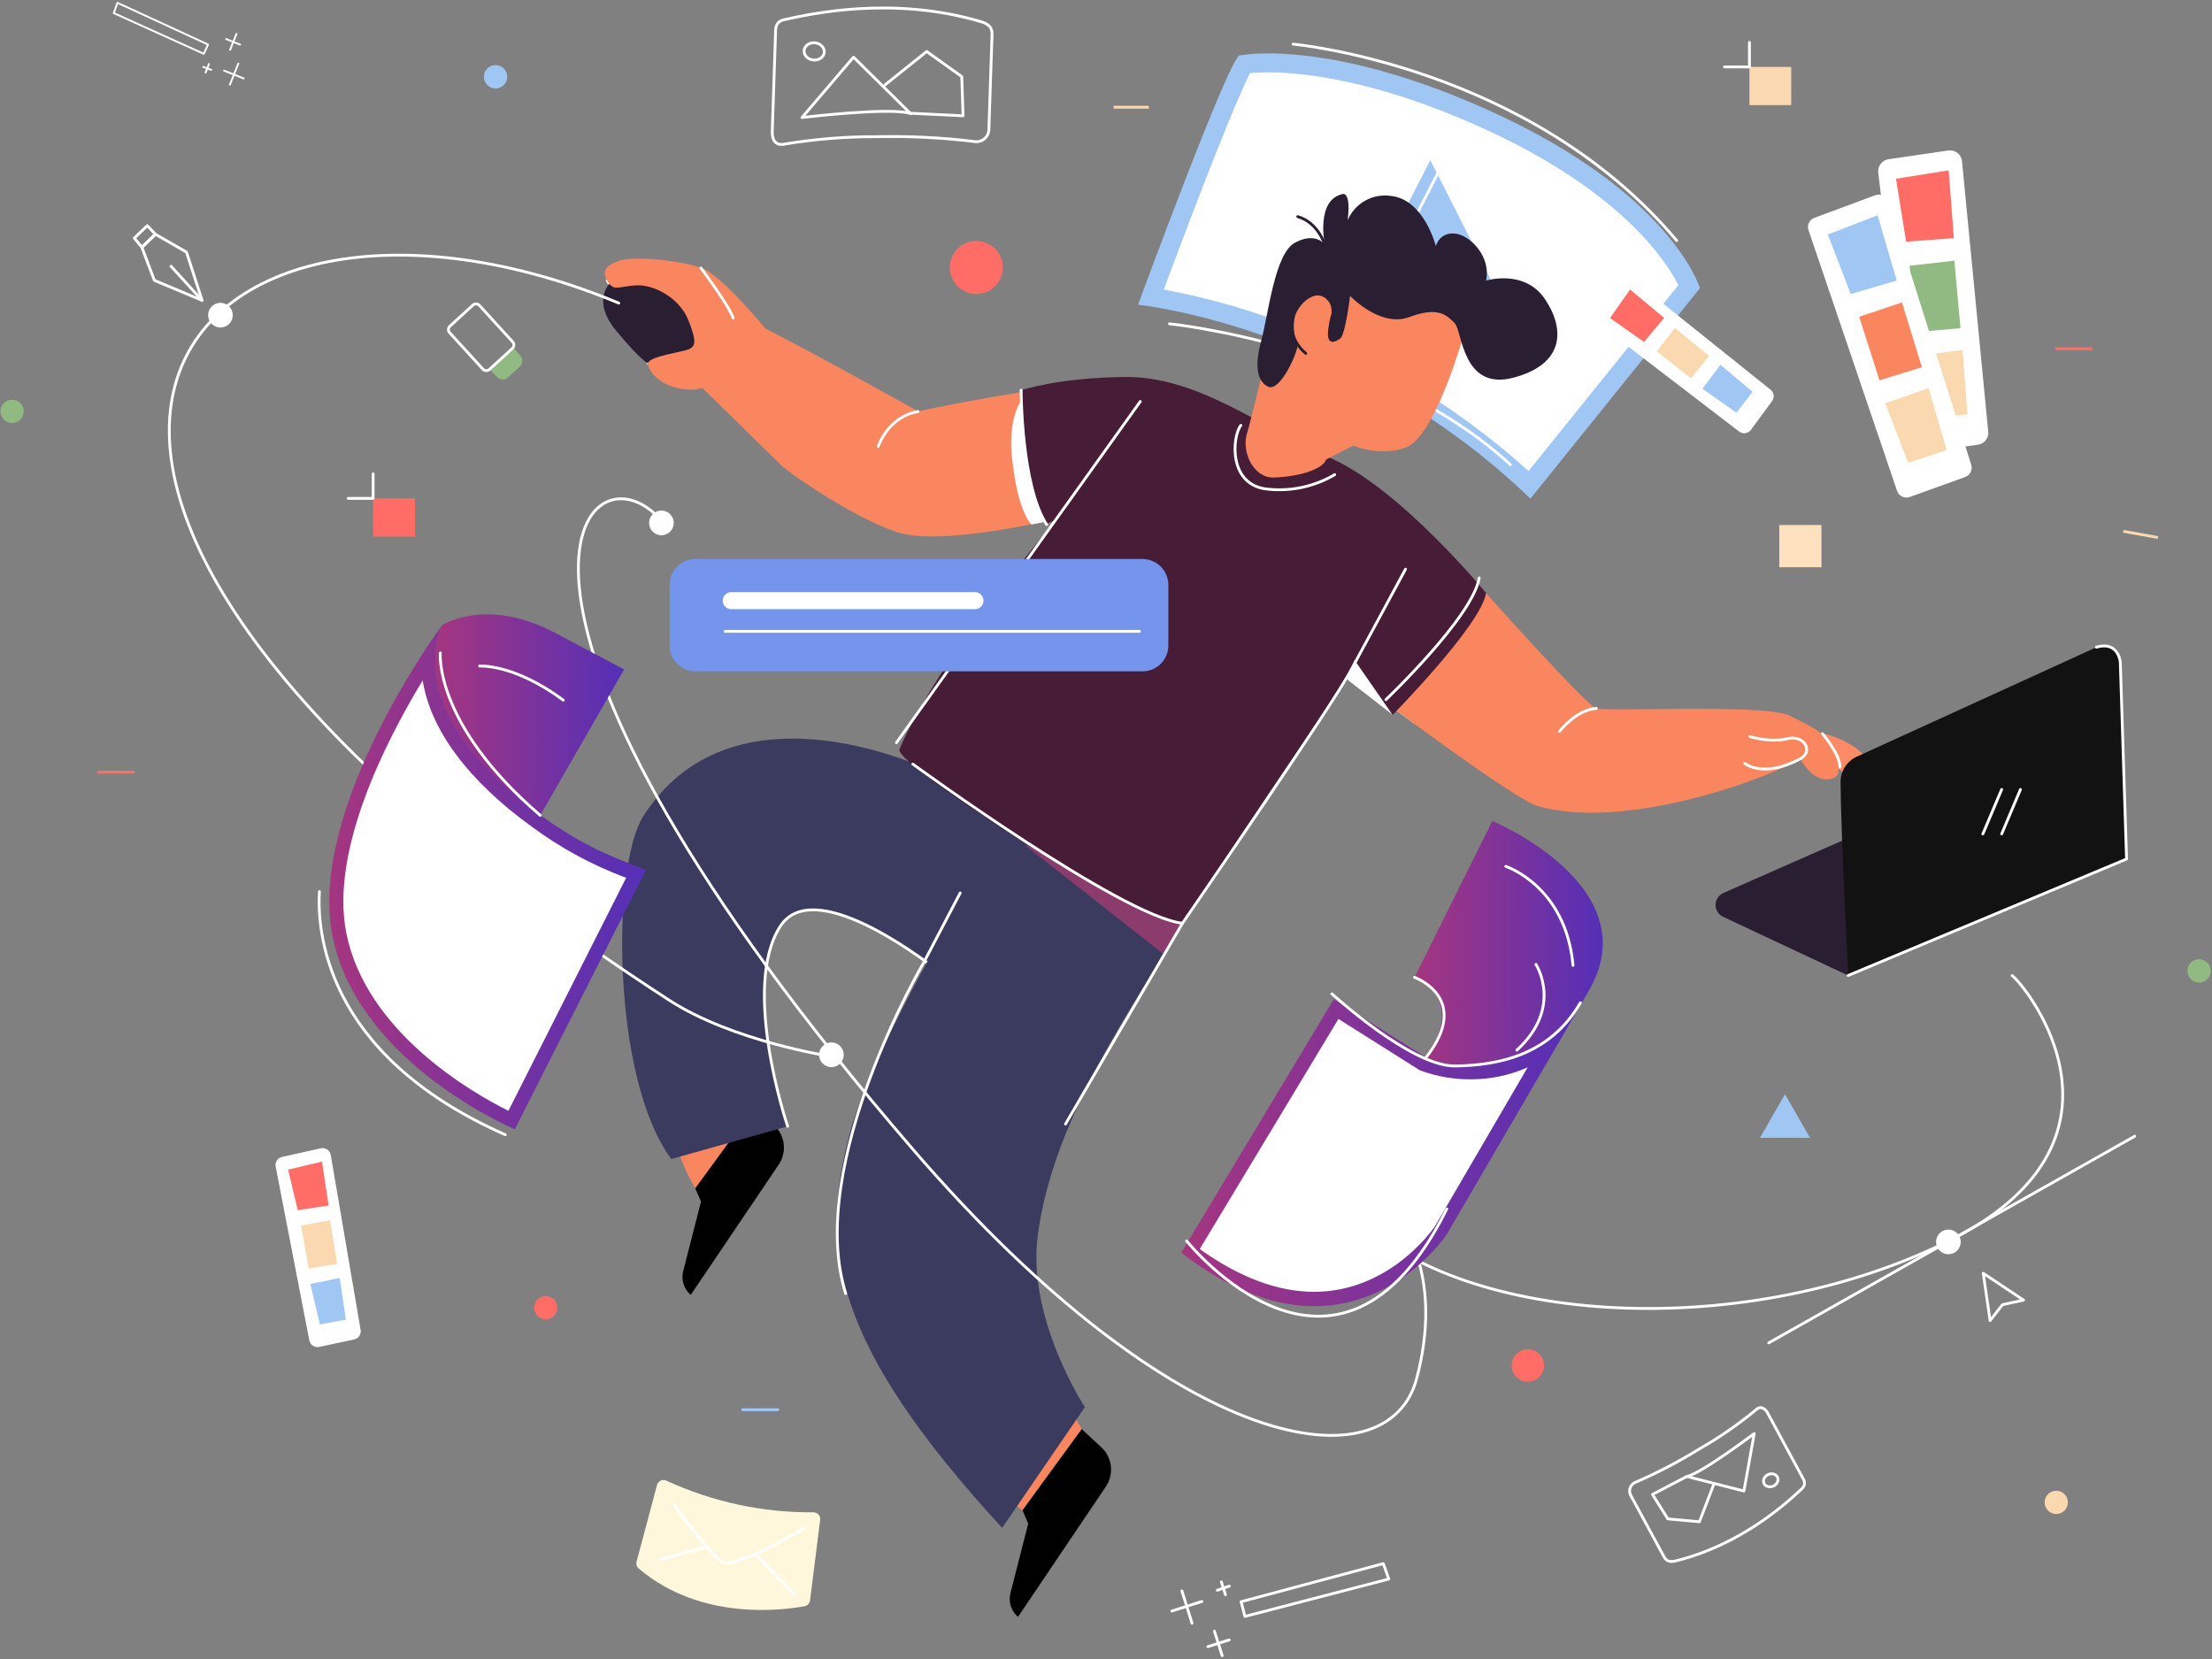 <svg width="324" height="243" viewBox="0 0 324 243" fill="none" xmlns="http://www.w3.org/2000/svg">
<rect x="0" y="0" width="324" height="243" fill="#808080" stroke="none"/>
<g clip-path="url(#clip0_140_463)">
<path d="M224.019 71.01C201.669 50.027 175.485 44.61 168.566 43.505C173.229 30.909 180.43 12.186 182.224 9.415C183.384 9.269 184.552 9.202 185.721 9.215C190.805 9.215 201.69 10.272 217.452 17.367C240.215 27.614 246.265 39.138 247.465 41.957L224.019 71.01Z" fill="white"/>
<path d="M185.721 10.597C190.695 10.597 201.359 11.64 216.866 18.625C237.429 27.897 244.071 38.261 245.837 41.763L223.888 68.992C213.031 59.206 200.354 51.66 186.584 46.786C181.334 44.894 175.941 43.431 170.456 42.413C175.609 28.546 181.21 14.272 183.093 10.707C183.707 10.652 184.59 10.597 185.735 10.597H185.721ZM185.735 7.833C184.333 7.804 182.932 7.901 181.548 8.123C179.934 8.662 166.69 44.631 166.69 44.631C166.69 44.631 198.124 47.843 224.164 73.041L248.997 42.212C248.997 42.212 244.858 28.215 217.956 16.11C202.207 9.014 191.233 7.819 185.68 7.819L185.735 7.833Z" fill="#A0C6F4"/>
<path d="M171.291 47.429C171.291 47.429 202.201 50.552 221.239 68.066" stroke="white" stroke-width="0.413" stroke-linecap="round" stroke-linejoin="round"/>
<path d="M197.972 45.916L209.506 23.461L221.356 46.876L197.972 45.916Z" fill="#A0C6F4"/>
<path d="M200.214 45.598L211.747 23.143L223.598 46.558L200.214 45.598Z" stroke="white" stroke-width="0.413" stroke-linecap="round" stroke-linejoin="round"/>
<path d="M189.398 6.465C189.398 6.465 224.067 9.615 245.589 35.234" stroke="white" stroke-width="0.413" stroke-linecap="round" stroke-linejoin="round"/>
<path d="M207.105 105.969C205.201 104.587 203.953 103.627 203.953 103.627C204.477 102.936 212.816 94.03 217.645 86.859C217.645 86.859 207.878 106.543 207.105 105.969Z" fill="white"/>
<path d="M88.95 41.114C89.881 42.669 90.287 42.046 92.971 41.805C95.654 41.563 99.476 43.56 100.814 46.869C102.152 50.178 101.745 50.69 101.021 51.104C100.297 51.519 95.144 52.141 94.937 53.177" stroke="white" stroke-width="0.413" stroke-linecap="round" stroke-linejoin="round"/>
<path d="M158.46 209.322L156.053 205.253L147.527 219.492L149.762 221.22L158.46 209.322Z" fill="#F9865F"/>
<path d="M101.835 174.052C101.835 174.052 97.413 166.859 99.31 163.329L113.41 164.841L101.835 174.052Z" fill="#F9865F"/>
<path d="M101.835 174.052L102.676 176L100.076 186.17C99.911 186.798 99.927 187.46 100.121 188.079C100.315 188.699 100.679 189.251 101.172 189.673L114.065 170.583C114.656 169.704 114.915 168.644 114.794 167.591C114.674 166.539 114.183 165.564 113.41 164.841L110.526 162.161L101.835 174.052Z" fill="black"/>
<path d="M94.937 53.205C98.972 53.108 104.09 52.852 103.063 49.75C102.035 46.648 98.234 38.993 89.508 41.294C89.508 41.294 86.439 43.857 90.274 48.472C94.109 53.087 94.937 53.205 94.937 53.205Z" fill="#2A1E33"/>
<path d="M115.369 164.98C115.369 164.98 108.471 144.598 114.306 135.651C119.135 128.265 134.848 140.273 137.001 141.869L148.251 121.543C148.251 121.543 145.658 117.895 139.284 114.323C132.91 110.751 106.567 100.055 94.185 119.622C89.612 126.849 89.543 157.877 98.324 169.768L115.369 164.98Z" fill="#3B3B5F"/>
<path d="M115.369 164.98C115.369 164.98 108.471 144.598 114.306 135.651C119.135 128.265 134.848 140.273 137.001 141.869" stroke="white" stroke-width="0.413" stroke-linecap="round" stroke-linejoin="round"/>
<path d="M148.251 121.542C143.133 126.938 127.964 153.22 124.55 165.761C119.99 182.564 121.708 196.499 146.789 223.797L158.909 206.109C158.909 206.109 150.383 193.148 152.011 180.926C154.315 163.246 166.876 146.104 173.229 135.229L148.251 121.542Z" fill="#3B3B5F"/>
<path d="M150.176 123.822L170.339 139.679L176.368 130.503L150.176 123.822Z" fill="#8C3C6C"/>
<path d="M266.007 107.158C269.152 107.835 271.548 109.035 273.195 110.757C274.843 112.485 274.098 113.383 273.498 113.908C272.898 114.433 270.573 113.832 268.552 112.035C266.531 110.239 266.007 107.158 266.007 107.158Z" fill="#FF8A66"/>
<path d="M203.953 103.627C204.477 102.936 212.816 94.03 217.645 86.859C217.645 86.859 232.235 103.233 233.821 103.766C234.407 103.959 237.96 103.91 242.43 103.869C249.935 103.786 259.916 103.71 262.124 104.822C265.641 106.577 267.752 107.462 268.628 109.928C269.504 112.395 269.856 114.005 267.752 114.15C265.29 114.329 263.71 111.158 263.71 111.158C261.39 112.406 258.975 113.466 256.488 114.329C256.488 114.329 237.787 121.598 225.288 118.081C221.887 117.121 203.953 103.627 203.953 103.627Z" fill="#F9865F"/>
<path d="M90.598 38.219C88.998 38.834 88.018 39.566 88.949 41.114C89.881 42.662 90.287 42.047 92.971 41.805C95.654 41.563 99.476 43.56 100.814 46.869C102.152 50.179 101.745 50.69 101.021 51.105C100.297 51.519 95.144 52.141 94.937 53.177C94.73 54.214 97.006 57.261 101.773 57.06L102.904 56.853C102.904 56.853 112.885 66.615 114.334 68.059C115.783 69.503 126.392 76.71 132.269 78.174C136.711 79.287 145.72 77.857 151.128 76.793C153.756 76.274 155.543 75.853 155.543 75.853C155.543 75.853 151.48 68.522 150.652 57.261C150.652 57.261 140.939 58.822 134.483 60.245C134.483 60.245 119.418 51.83 112.092 48.106C112.092 48.106 105.691 40.257 102.697 39.221C99.703 38.185 92.764 37.397 90.598 38.219Z" fill="#F9865F"/>
<path d="M151.1 76.827C153.728 76.309 155.515 75.887 155.515 75.887C155.515 75.887 150.597 69.669 149.776 58.421C149.776 58.421 147.555 60.819 148.244 67.195C149.114 75.252 151.1 76.827 151.1 76.827Z" fill="white"/>
<path d="M149.569 57.157C149.569 57.157 149.707 70.927 153.39 76.668L154.708 76.136C154.708 76.136 137.359 96.469 131.744 109.756C130.827 111.932 167.773 135.568 173.229 135.236C173.229 135.236 191.233 107.718 197.372 99.558L203.994 104.698C203.994 104.698 216.969 91.529 217.666 86.859C217.666 86.859 205.132 71.583 194.902 67.106C184.673 62.629 175.436 54.974 164.42 55.215C154.887 55.361 149.569 57.157 149.569 57.157Z" fill="#471C36"/>
<path d="M203.967 104.698L197.352 99.558L198.407 96.683L203.967 104.698Z" fill="white"/>
<path d="M214.038 50.261C212.879 53.875 209.533 64.314 205.801 65.6C202.069 66.885 198.214 65.275 198.214 65.275L194.24 67.306C193.799 68.639 190.66 69.786 186.611 69.946C183.611 70.063 181.782 66.201 182.672 63.409C183.079 62.124 184.604 55.809 184.604 55.809C184.604 55.809 187.818 43.954 190.812 41.508C193.806 39.062 196.551 36.63 204.449 39.829C216.479 44.72 214.038 50.261 214.038 50.261Z" fill="#F9865F"/>
<path d="M190.053 50.78C189.522 52.99 187.225 57.426 185.714 56.625C184.204 55.824 183.679 53.792 184.742 49.889C185.804 45.985 186.694 37.127 189.701 35.531C192.709 33.935 194.04 35.794 194.04 35.794C194.04 35.794 192.709 29.327 196.606 28.436C196.606 28.436 197.931 27.821 197.4 32.25C197.915 31.032 198.823 30.022 199.978 29.38C201.133 28.737 202.468 28.5 203.773 28.705C208.602 29.237 210.32 36.063 210.32 36.063C210.459 35.5 210.794 35.003 211.263 34.662C211.732 34.321 212.307 34.157 212.886 34.198C215.1 34.198 218.466 37.48 217.666 41.107C217.666 41.107 223.329 39.331 226.336 43.871C229.344 48.41 228.992 53.357 221.736 55.305C214.148 57.343 214.217 48.479 213.065 47.325C211.913 46.171 210.678 44.845 206.429 46.441C202.18 48.037 197.751 43.339 197.751 43.339C197.751 43.339 197.061 49.011 196.337 49.557C195.613 50.103 194.213 50.801 194.565 48.14C194.916 45.481 195.364 45.743 195.095 45.038C194.827 44.334 193.633 42.088 191.115 44.064C188.287 46.234 190.053 50.78 190.053 50.78Z" fill="#2A1E33"/>
<path d="M191.26 51.761C189.57 50.379 188.397 47.836 189.881 45.335C191.364 42.834 193.799 42.496 194.537 43.442C195.275 44.389 195.565 45.985 194.868 47.878" stroke="#2A1E33" stroke-width="0.413" stroke-linecap="round" stroke-linejoin="round"/>
<path d="M149.769 221.22L150.61 223.161L148.01 233.331C147.845 233.959 147.861 234.621 148.055 235.241C148.249 235.86 148.614 236.413 149.107 236.834L161.985 217.744C162.576 216.866 162.835 215.805 162.715 214.753C162.594 213.7 162.104 212.725 161.33 212.003L158.447 209.322L149.769 221.22Z" fill="black"/>
<path d="M194.04 35.794C194.04 35.794 193.047 32.581 190.088 31.731" stroke="#2A1E33" stroke-width="0.413" stroke-linecap="round" stroke-linejoin="round"/>
<path d="M131.303 108.782L167.021 58.808" stroke="white" stroke-width="0.413" stroke-linecap="round" stroke-linejoin="round"/>
<path d="M181.748 62.304C180.458 63.983 179.872 71.196 185.797 71.659C189.176 71.996 192.575 71.248 195.503 69.524" stroke="white" stroke-width="0.413" stroke-linecap="round" stroke-linejoin="round"/>
<path d="M102.663 39.255C102.663 39.255 106.746 44.665 107.388 46.593" stroke="white" stroke-width="0.413" stroke-linecap="round" stroke-linejoin="round"/>
<path d="M255.55 111.821C255.55 111.821 258.309 114.067 263.71 111.13C265.676 110.073 264.276 107.579 261.779 108.201C259.281 108.823 256.329 107.89 256.329 107.89" stroke="white" stroke-width="0.413" stroke-linecap="round" stroke-linejoin="round"/>
<path d="M266.945 107.469C266.945 107.469 269.559 110.53 269.49 112.346" stroke="white" stroke-width="0.413" stroke-linecap="round" stroke-linejoin="round"/>
<path d="M228.427 107.137C228.427 107.137 230.793 103.98 233.821 103.766" stroke="white" stroke-width="0.413" stroke-linecap="round" stroke-linejoin="round"/>
<path d="M128.647 65.379C128.647 65.379 130.027 61.067 134.455 60.28" stroke="white" stroke-width="0.413" stroke-linecap="round" stroke-linejoin="round"/>
<path d="M140.643 130.794L135.359 140.888C135.359 140.888 117.949 170.397 123.86 189.465" stroke="white" stroke-width="0.413" stroke-linecap="round" stroke-linejoin="round"/>
<path d="M156.067 164.648L173.195 135.236C173.195 135.236 195.648 102.619 197.944 98.052L205.871 83.37" stroke="white" stroke-width="0.413" stroke-linecap="round" stroke-linejoin="round"/>
<path d="M133.704 111.918C133.704 111.918 164.172 134.165 173.201 135.236" stroke="white" stroke-width="0.413" stroke-linecap="round" stroke-linejoin="round"/>
<path d="M149.569 57.157C149.569 57.157 149.569 71.12 153.301 76.841" stroke="white" stroke-width="0.413" stroke-linecap="round" stroke-linejoin="round"/>
<path d="M216.666 84.648C215.707 90.396 202.994 102.48 202.994 102.48" stroke="white" stroke-width="0.413" stroke-linecap="round" stroke-linejoin="round"/>
<path d="M121.777 156.309C122.775 156.309 123.584 155.499 123.584 154.499C123.584 153.499 122.775 152.689 121.777 152.689C120.779 152.689 119.97 153.499 119.97 154.499C119.97 155.499 120.779 156.309 121.777 156.309Z" fill="white"/>
<path d="M291.495 193.431L290.495 186.501L296.393 190.433L293.309 191.103L291.495 193.431Z" stroke="white" stroke-width="0.413" stroke-linecap="round" stroke-linejoin="round"/>
<path d="M95.764 75.127C84.583 65.24 66.103 89.885 133.703 168.331C172.711 213.585 203.373 217.641 207.512 201.895C214.962 173.651 188.06 166.514 198.075 177.575C212.63 193.659 254.025 197.059 284.88 182.052C315.321 167.239 296.606 144.239 294.716 142.891" stroke="white" stroke-width="0.413" stroke-linecap="round" stroke-linejoin="round"/>
<path d="M285.39 183.717C286.388 183.717 287.197 182.907 287.197 181.907C287.197 180.907 286.388 180.097 285.39 180.097C284.392 180.097 283.583 180.907 283.583 181.907C283.583 182.907 284.392 183.717 285.39 183.717Z" fill="white"/>
<path d="M259.068 196.699L312.686 166.424" stroke="white" stroke-width="0.413" stroke-linecap="round" stroke-linejoin="round"/>
<path d="M96.882 78.402C97.88 78.402 98.689 77.592 98.689 76.592C98.689 75.592 97.88 74.782 96.882 74.782C95.884 74.782 95.075 75.592 95.075 76.592C95.075 77.592 95.884 78.402 96.882 78.402Z" fill="white"/>
<path d="M143.009 43.069C145.154 43.069 146.892 41.328 146.892 39.179C146.892 37.031 145.154 35.29 143.009 35.29C140.864 35.29 139.125 37.031 139.125 39.179C139.125 41.328 140.864 43.069 143.009 43.069Z" fill="#FF6D66"/>
<path d="M72.594 9.533C72.255 9.531 71.924 9.631 71.642 9.818C71.36 10.005 71.139 10.273 71.009 10.586C70.878 10.899 70.843 11.243 70.908 11.576C70.974 11.909 71.136 12.215 71.375 12.455C71.614 12.695 71.919 12.859 72.251 12.926C72.583 12.993 72.927 12.959 73.24 12.83C73.553 12.7 73.821 12.481 74.009 12.199C74.197 11.917 74.298 11.585 74.298 11.246C74.298 10.793 74.119 10.358 73.799 10.037C73.48 9.716 73.047 9.534 72.594 9.533Z" fill="#A0C6F4"/>
<path d="M301.187 221.765C302.128 221.765 302.891 221.001 302.891 220.059C302.891 219.116 302.128 218.352 301.187 218.352C300.246 218.352 299.483 219.116 299.483 220.059C299.483 221.001 300.246 221.765 301.187 221.765Z" fill="#FAD8B0"/>
<path d="M270.704 142.884L252.349 134.269C252.025 134.109 251.754 133.86 251.565 133.552C251.377 133.243 251.28 132.888 251.285 132.527C251.29 132.165 251.397 131.812 251.594 131.509C251.791 131.206 252.069 130.965 252.397 130.814L286.515 115.78C286.754 115.674 287.012 115.62 287.273 115.62C287.535 115.62 287.793 115.674 288.032 115.78L311.486 125.854L270.704 142.884Z" fill="#2A1E33"/>
<path d="M269.594 114.557C269.635 122.157 270.725 142.885 270.725 142.885L311.506 125.826L310.589 96.981C310.577 96.572 310.464 96.172 310.26 95.817C310.056 95.462 309.768 95.164 309.422 94.948C309.075 94.731 308.679 94.605 308.272 94.578C307.864 94.552 307.456 94.627 307.084 94.798L271.981 110.827C271.264 111.15 270.657 111.674 270.234 112.337C269.81 112.999 269.588 113.771 269.594 114.557Z" fill="#121212"/>
<path d="M270.704 142.884L311.485 125.826L310.568 96.981C310.568 96.981 310.299 93.83 307.064 94.797" stroke="white" stroke-width="0.413" stroke-linecap="round" stroke-linejoin="round"/>
<path d="M290.439 122.15L293.192 115.635" stroke="white" stroke-width="0.413" stroke-linecap="round" stroke-linejoin="round"/>
<path d="M293.192 122.15L295.944 115.635" stroke="white" stroke-width="0.413" stroke-linecap="round" stroke-linejoin="round"/>
<path d="M79.941 193.245C80.881 193.245 81.644 192.481 81.644 191.538C81.644 190.596 80.881 189.832 79.941 189.832C79 189.832 78.237 190.596 78.237 191.538C78.237 192.481 79 193.245 79.941 193.245Z" fill="#FF6D66"/>
<path d="M223.784 202.386C225.095 202.386 226.157 201.321 226.157 200.009C226.157 198.696 225.095 197.632 223.784 197.632C222.474 197.632 221.411 198.696 221.411 200.009C221.411 201.321 222.474 202.386 223.784 202.386Z" fill="#FF6D66"/>
<path d="M97.627 216.888C104.381 219.997 111.736 221.577 119.169 221.517C119.307 221.518 119.444 221.548 119.569 221.605C119.694 221.663 119.807 221.746 119.898 221.849C119.989 221.953 120.057 222.075 120.098 222.207C120.139 222.339 120.152 222.478 120.135 222.615L118.645 234.443C118.616 234.649 118.521 234.839 118.376 234.987C118.231 235.135 118.043 235.233 117.838 235.266C114.817 235.839 102.663 237.511 93.543 229.739C93.405 229.619 93.302 229.463 93.249 229.288C93.195 229.114 93.192 228.927 93.24 228.75L96.247 217.468C96.289 217.331 96.36 217.205 96.456 217.099C96.552 216.993 96.67 216.909 96.801 216.854C96.933 216.798 97.075 216.772 97.218 216.778C97.361 216.784 97.5 216.822 97.627 216.888Z" fill="#FFF7DC"/>
<path d="M98.696 220.342C98.696 220.342 103.952 227.742 105.829 228.806C107.705 229.87 117.831 223.817 117.831 223.817" stroke="white" stroke-width="0.413" stroke-linecap="round" stroke-linejoin="round"/>
<path d="M110.789 227.783L116.314 233.469" stroke="white" stroke-width="0.413" stroke-linecap="round" stroke-linejoin="round"/>
<path d="M103.111 226.685L96.647 228.446" stroke="white" stroke-width="0.413" stroke-linecap="round" stroke-linejoin="round"/>
<path d="M266.793 76.903H260.62V83.087H266.793V76.903Z" fill="#FFE1C0"/>
<path d="M261.454 160.288L263.289 163.474L265.124 166.659H261.454H257.792L259.619 163.474L261.454 160.288Z" fill="#A0C6F4"/>
<path d="M113.113 19.288L113.596 4.834C113.541 3.453 114.092 3.059 114.92 2.872C118.839 2.009 130.786 -0.651 143.706 3.183C145.382 3.681 145.327 4.565 145.299 5.366L144.837 19.143C144.803 19.401 144.716 19.648 144.581 19.87C144.446 20.091 144.266 20.282 144.053 20.43C143.84 20.578 143.598 20.679 143.344 20.728C143.089 20.776 142.827 20.771 142.575 20.712C137.878 20.149 133.148 19.918 128.42 20.021C123.872 20.001 119.33 20.369 114.845 21.119C113.561 21.361 113.079 20.421 113.113 19.288Z" stroke="white" stroke-width="0.413" stroke-linecap="round" stroke-linejoin="round"/>
<path d="M117.472 17.215L125.019 8.372L133.366 16.628C130.482 15.654 117.472 17.215 117.472 17.215Z" stroke="white" stroke-width="0.413" stroke-linecap="round" stroke-linejoin="round"/>
<path d="M129.634 12.434L135.732 7.543L140.871 11.218L141.064 16.96L133.359 16.587" stroke="white" stroke-width="0.413" stroke-linecap="round" stroke-linejoin="round"/>
<path d="M120.732 7.679C120.802 6.985 120.198 6.355 119.384 6.272C118.569 6.19 117.851 6.686 117.781 7.381C117.711 8.075 118.315 8.705 119.13 8.788C119.945 8.87 120.662 8.374 120.732 7.679Z" stroke="white" stroke-width="0.413" stroke-linecap="round" stroke-linejoin="round"/>
<path d="M258.936 207.015L263.993 216.369C264.524 217.205 264.338 217.682 263.875 218.11C261.709 220.121 255.108 226.243 245.451 228.633C244.203 228.944 243.906 228.356 243.63 227.838L238.801 218.919C238.728 218.742 238.693 218.552 238.697 218.361C238.701 218.17 238.744 217.982 238.825 217.808C238.905 217.635 239.021 217.48 239.164 217.354C239.307 217.228 239.475 217.132 239.656 217.074C242.849 215.686 245.939 214.07 248.9 212.238C251.817 210.573 254.586 208.662 257.177 206.524C257.867 205.833 258.557 206.282 258.936 207.015Z" stroke="white" stroke-width="0.413" stroke-linecap="round" stroke-linejoin="round"/>
<path d="M256.95 209.978L255.439 218.401L247.079 216.266C249.251 215.796 256.95 209.978 256.95 209.978Z" stroke="white" stroke-width="0.413" stroke-linecap="round" stroke-linejoin="round"/>
<path d="M250.983 217.523L248.921 222.898L244.299 222.477L242.043 218.898L247.072 216.266" stroke="white" stroke-width="0.413" stroke-linecap="round" stroke-linejoin="round"/>
<path d="M259.754 217.668C260.302 217.418 260.574 216.837 260.361 216.372C260.149 215.907 259.533 215.734 258.986 215.984C258.439 216.235 258.167 216.815 258.379 217.28C258.591 217.745 259.207 217.919 259.754 217.668Z" stroke="white" stroke-width="0.413" stroke-linecap="round" stroke-linejoin="round"/>
<path d="M234.31 47.291L254.86 63.044C254.967 63.126 255.089 63.186 255.219 63.221C255.35 63.255 255.485 63.264 255.619 63.245C255.753 63.226 255.881 63.181 255.997 63.112C256.113 63.043 256.214 62.952 256.294 62.843L259.398 58.628C259.551 58.418 259.617 58.157 259.582 57.9C259.547 57.643 259.415 57.409 259.212 57.246L238.953 41.003C238.845 40.917 238.722 40.854 238.59 40.818C238.457 40.781 238.319 40.772 238.182 40.791C238.046 40.81 237.915 40.856 237.797 40.927C237.68 40.998 237.578 41.092 237.498 41.204L234.104 45.902C233.951 46.115 233.888 46.379 233.926 46.638C233.965 46.897 234.103 47.131 234.31 47.291Z" fill="white" stroke="white" stroke-width="0.413" stroke-linecap="round" stroke-linejoin="round"/>
<path d="M235.828 46.586L240.808 50.089L243.754 46.572L238.767 42.406L235.828 46.586Z" fill="#FF6D66"/>
<path d="M242.685 51.457L247.679 55.423L250.356 52.127L245.327 48.044L242.685 51.457Z" fill="#FAD8B0"/>
<path d="M249.355 56.943L254.342 60.446L256.715 57.392L251.997 53.433L249.355 56.943Z" fill="#A0C6F4"/>
<path d="M275.319 25.265L280.003 64.646C280.024 64.853 280.087 65.054 280.187 65.237C280.287 65.419 280.423 65.58 280.587 65.709C280.75 65.838 280.938 65.933 281.139 65.987C281.339 66.042 281.549 66.056 281.755 66.028L289.688 64.936C290.086 64.883 290.447 64.676 290.696 64.36C290.944 64.044 291.06 63.644 291.019 63.244L287.177 23.627C287.156 23.418 287.093 23.215 286.991 23.031C286.889 22.847 286.751 22.685 286.586 22.556C286.42 22.427 286.23 22.333 286.027 22.279C285.824 22.226 285.612 22.214 285.404 22.245L276.637 23.53C276.234 23.589 275.87 23.803 275.624 24.128C275.378 24.452 275.268 24.86 275.319 25.265Z" fill="white" stroke="white" stroke-width="0.413" stroke-linecap="round" stroke-linejoin="round"/>
<path d="M277.713 26.183L279.196 35.4L286.19 34.882L285.425 24.954L277.713 26.183Z" fill="#FF6D66"/>
<path d="M279.7 38.924L280.686 48.645L287.156 48.065L286.259 38.184L279.7 38.924Z" fill="#91BA83"/>
<path d="M280.81 52.12L282.293 61.337L288.177 60.687L287.466 51.27L280.81 52.12Z" fill="#FAD8B0"/>
<path d="M265.097 33.652L278.065 71.838C278.117 71.994 278.2 72.138 278.309 72.26C278.418 72.384 278.55 72.484 278.698 72.555C278.845 72.627 279.005 72.668 279.169 72.676C279.333 72.685 279.497 72.661 279.651 72.605L287.777 69.676C288.077 69.567 288.323 69.345 288.465 69.058C288.606 68.771 288.632 68.441 288.536 68.135L276.361 29.576C276.31 29.416 276.227 29.268 276.117 29.14C276.007 29.014 275.873 28.91 275.722 28.836C275.571 28.763 275.407 28.721 275.239 28.712C275.072 28.704 274.904 28.73 274.747 28.788L265.835 32.098C265.532 32.207 265.284 32.432 265.146 32.723C265.008 33.014 264.99 33.348 265.097 33.652Z" fill="white" stroke="white" stroke-width="0.413" stroke-linecap="round" stroke-linejoin="round"/>
<path d="M267.724 34.35L271.09 43.062L277.823 41.093L275.016 31.538L267.724 34.35Z" fill="#A0C6F4"/>
<path d="M272.318 46.399L275.298 55.706L281.507 53.785L278.582 44.306L272.318 46.399Z" fill="#F9865F"/>
<path d="M276.14 59.077L279.506 67.783L285.128 65.917L282.479 56.853L276.14 59.077Z" fill="#FAD8B0"/>
<path d="M167.352 81.884H101.856C99.768 81.884 98.075 83.58 98.075 85.671V94.549C98.075 96.64 99.768 98.335 101.856 98.335H167.352C169.439 98.335 171.132 96.64 171.132 94.549V85.671C171.132 83.58 169.439 81.884 167.352 81.884Z" fill="#7595EC"/>
<path d="M142.809 86.728H107.105C106.415 86.728 105.856 87.287 105.856 87.978C105.856 88.669 106.415 89.229 107.105 89.229H142.809C143.498 89.229 144.057 88.669 144.057 87.978C144.057 87.287 143.498 86.728 142.809 86.728Z" fill="white"/>
<path d="M106.215 92.476H166.91" stroke="white" stroke-width="0.413" stroke-linecap="round" stroke-linejoin="round"/>
<path d="M75.159 50.931L76.191 52.064C76.401 52.294 76.511 52.598 76.497 52.909C76.483 53.22 76.346 53.513 76.117 53.723L74.426 55.27C74.196 55.48 73.893 55.59 73.582 55.577C73.271 55.562 72.979 55.425 72.769 55.195L71.736 54.063L75.159 50.931Z" fill="#91BA83"/>
<path d="M65.858 48.73L70.73 54.071C70.981 54.347 71.409 54.366 71.685 54.114L75.051 51.034C75.327 50.782 75.346 50.354 75.094 50.078L70.223 44.737C69.972 44.461 69.544 44.441 69.268 44.693L65.902 47.774C65.626 48.026 65.607 48.454 65.858 48.73Z" stroke="white" stroke-width="0.413" stroke-linecap="round" stroke-linejoin="round"/>
<path d="M60.771 72.999H54.653V78.596H60.771V72.999Z" fill="#FF6D66"/>
<path d="M54.653 69.399V72.999H50.997" stroke="white" stroke-width="0.413" stroke-linecap="round" stroke-linejoin="round"/>
<path d="M262.365 9.802H256.246V15.398H262.365V9.802Z" fill="#FAD8B0"/>
<path d="M256.246 6.202V9.802H252.59" stroke="white" stroke-width="0.413" stroke-linecap="round" stroke-linejoin="round"/>
<path d="M90.639 44.396C27.178 18.058 -21.632 68.785 97.944 146.456C107.36 152.578 121.804 154.747 121.804 154.747" stroke="white" stroke-width="0.413" stroke-linecap="round" stroke-linejoin="round"/>
<path d="M32.289 47.975C33.288 47.975 34.097 47.164 34.097 46.165C34.097 45.165 33.288 44.354 32.289 44.354C31.291 44.354 30.482 45.165 30.482 46.165C30.482 47.164 31.291 47.975 32.289 47.975Z" fill="white"/>
<path d="M20.783 36.222L22.763 34.315L27.309 36.927L29.599 43.995L22.611 41.066L20.783 36.222Z" stroke="white" stroke-width="0.413" stroke-linecap="round" stroke-linejoin="round"/>
<path d="M22.763 34.315L20.783 36.222L19.673 34.875L21.57 33.051L22.763 34.315Z" stroke="white" stroke-width="0.413" stroke-linecap="round" stroke-linejoin="round"/>
<path d="M29.599 43.995L25.053 39" stroke="white" stroke-width="0.413" stroke-linecap="round" stroke-linejoin="round"/>
<path d="M40.581 170.832L45.506 196.285C45.532 196.417 45.585 196.543 45.659 196.655C45.734 196.767 45.831 196.863 45.943 196.937C46.055 197.012 46.181 197.063 46.313 197.089C46.445 197.114 46.581 197.113 46.713 197.086L51.831 195.995C52.088 195.94 52.313 195.787 52.46 195.57C52.606 195.352 52.663 195.086 52.618 194.827L48.244 169.215C48.221 169.08 48.17 168.951 48.095 168.836C48.02 168.72 47.922 168.622 47.808 168.546C47.694 168.47 47.566 168.417 47.431 168.392C47.296 168.367 47.157 168.37 47.024 168.4L41.374 169.657C41.245 169.682 41.122 169.732 41.012 169.805C40.902 169.877 40.808 169.97 40.734 170.08C40.661 170.189 40.609 170.311 40.583 170.44C40.556 170.57 40.556 170.702 40.581 170.832Z" fill="white" stroke="white" stroke-width="0.413" stroke-linecap="round" stroke-linejoin="round"/>
<path d="M42.202 171.315L43.609 177.25L48.134 176.58L47.168 170.148L42.202 171.315Z" fill="#FF6D66"/>
<path d="M44.105 179.523L45.209 185.804L49.396 185.12L48.341 178.722L44.105 179.523Z" fill="#FAD8B0"/>
<path d="M45.458 188.063L46.858 193.998L50.659 193.286L49.755 187.193L45.458 188.063Z" fill="#A0C6F4"/>
<path d="M181.79 234.609L202.622 229.027L203.421 231.286L182.348 236.765L181.79 234.609Z" stroke="white" stroke-width="0.413" stroke-linecap="round" stroke-linejoin="round"/>
<path d="M178.892 231.694L179.499 233.587" stroke="white" stroke-width="0.413" stroke-linecap="round" stroke-linejoin="round"/>
<path d="M178.306 232.93L180.065 232.322" stroke="white" stroke-width="0.413" stroke-linecap="round" stroke-linejoin="round"/>
<path d="M177.885 238.928L179.016 242.507" stroke="white" stroke-width="0.413" stroke-linecap="round" stroke-linejoin="round"/>
<path d="M176.92 241.194L180.051 240.199" stroke="white" stroke-width="0.413" stroke-linecap="round" stroke-linejoin="round"/>
<path d="M173.119 233.027L174.602 237.767" stroke="white" stroke-width="0.413" stroke-linecap="round" stroke-linejoin="round"/>
<path d="M171.649 235.977L176.036 234.575" stroke="white" stroke-width="0.413" stroke-linecap="round" stroke-linejoin="round"/>
<path d="M29.847 7.881L16.665 1.919L17.21 0.413L30.475 6.527L29.847 7.881Z" stroke="white" stroke-width="0.276" stroke-linecap="round" stroke-linejoin="round"/>
<path d="M30.116 10.631L30.606 9.388" stroke="white" stroke-width="0.276" stroke-linecap="round" stroke-linejoin="round"/>
<path d="M30.944 10.237L29.771 9.802" stroke="white" stroke-width="0.276" stroke-linecap="round" stroke-linejoin="round"/>
<path d="M33.703 7.301L34.635 4.966" stroke="white" stroke-width="0.276" stroke-linecap="round" stroke-linejoin="round"/>
<path d="M35.166 6.534L33.124 5.719" stroke="white" stroke-width="0.276" stroke-linecap="round" stroke-linejoin="round"/>
<path d="M33.676 12.393L34.917 9.305" stroke="white" stroke-width="0.276" stroke-linecap="round" stroke-linejoin="round"/>
<path d="M35.69 11.488L32.821 10.348" stroke="white" stroke-width="0.276" stroke-linecap="round" stroke-linejoin="round"/>
<path d="M79.134 119.428C69.835 112.726 60.702 102.308 64.71 91.605C64.71 91.605 71.118 87.329 81.265 92.676L91.419 98.052L79.134 119.428Z" fill="url(#paint0_linear_140_463)"/>
<path d="M74.919 164.082C70.732 162.099 52.88 152.785 49.7 136.874C46.941 123.138 57.453 104.601 62.71 96.407C62.371 107.275 73.27 116.478 78.526 120.264C82.999 123.558 87.934 126.171 93.171 128.017L74.919 164.082Z" fill="white"/>
<path d="M61.909 99.641C63.047 106.868 68.552 114.35 77.919 121.107C82.146 124.232 86.79 126.746 91.715 128.576L74.47 162.707C69.2 160.081 53.631 151.196 50.727 136.673C48.32 124.603 56.487 108.595 61.923 99.641H61.909ZM64.724 91.606C64.724 91.606 44.961 118.357 48.7 137.081C52.438 155.805 75.409 165.408 75.409 165.408L94.633 127.408C88.625 125.204 84.721 123.408 79.147 119.387C69.849 112.685 60.716 102.266 64.724 91.564V91.606Z" fill="url(#paint1_linear_140_463)"/>
<path d="M59.516 107.151C60.095 110.631 61.468 113.93 63.529 116.791C65.589 119.653 68.281 122 71.394 123.649" stroke="white" stroke-width="0.413" stroke-linecap="round" stroke-linejoin="round"/>
<path d="M77.133 127.491L87.859 133.247" stroke="white" stroke-width="0.413" stroke-linecap="round" stroke-linejoin="round"/>
<path d="M61.047 122.503C61.047 122.503 64.496 130.179 75.602 135.167" stroke="white" stroke-width="0.413" stroke-linecap="round" stroke-linejoin="round"/>
<path d="M52.231 123.65C52.231 123.65 52.618 131.713 57.978 134.4" stroke="white" stroke-width="0.413" stroke-linecap="round" stroke-linejoin="round"/>
<path d="M64.496 95.641C64.496 95.641 63.503 106.004 79.133 119.429" stroke="white" stroke-width="0.413" stroke-linecap="round" stroke-linejoin="round"/>
<path d="M70.242 97.561C70.242 97.561 75.222 97.174 82.5 102.549" stroke="white" stroke-width="0.413" stroke-linecap="round" stroke-linejoin="round"/>
<path d="M46.789 130.6C46.471 135.734 47.113 154.34 74.015 166.21" stroke="white" stroke-width="0.413" stroke-linecap="round" stroke-linejoin="round"/>
<path d="M218.597 120.25L207.188 143.154C207.188 143.154 214.927 146.008 208.878 154.9C208.878 154.9 223.184 160.841 232.545 145.413C241.905 129.985 218.597 120.25 218.597 120.25Z" fill="url(#paint2_linear_140_463)"/>
<path d="M192.481 190.253C186.708 190.253 180.617 187.89 174.36 183.226L195.703 147.797L208.402 155.804L208.484 155.839C210.704 156.655 213.053 157.062 215.417 157.041C219.428 157.066 223.345 155.826 226.613 153.497L211.009 180.269C210.975 180.318 204.256 190.274 192.481 190.274V190.253Z" fill="white"/>
<path d="M196.048 149.248L207.774 156.647L207.926 156.744L208.085 156.806C210.431 157.675 212.915 158.11 215.417 158.091C218.292 158.102 221.136 157.504 223.764 156.336L210.147 179.669C209.706 180.318 203.387 189.217 192.488 189.217C187.17 189.217 181.541 187.11 175.733 182.95L196.048 149.248ZM232.545 145.406C227.254 154.125 220.391 156.019 215.417 156.019C213.188 156.037 210.973 155.656 208.878 154.892L195.365 146.373L173.022 183.489C180.486 189.251 187.018 191.324 192.488 191.324C204.981 191.324 211.906 180.808 211.906 180.808L232.545 145.441V145.406Z" fill="url(#paint3_linear_140_463)"/>
<path d="M207.188 143.154C207.188 143.154 215.7 146.166 208.878 154.899" stroke="white" stroke-width="0.413" stroke-linecap="round" stroke-linejoin="round"/>
<path d="M195.095 145.572C195.095 145.572 206.691 156.212 213.106 156.136C219.521 156.06 227.054 154.54 231.489 146.871" stroke="white" stroke-width="0.413" stroke-linecap="round" stroke-linejoin="round"/>
<path d="M196.523 159.335C196.523 159.335 204.477 166.41 213.375 164.137" stroke="white" stroke-width="0.413" stroke-linecap="round" stroke-linejoin="round"/>
<path d="M204.877 169.906C204.877 169.906 209.05 173.036 214.886 170.072" stroke="white" stroke-width="0.413" stroke-linecap="round" stroke-linejoin="round"/>
<path d="M185.673 174.273C185.673 174.273 195.33 183.869 210.471 177.541" stroke="white" stroke-width="0.413" stroke-linecap="round" stroke-linejoin="round"/>
<path d="M190.916 164.911C190.916 164.911 194.847 167.729 197.31 168.628" stroke="white" stroke-width="0.413" stroke-linecap="round" stroke-linejoin="round"/>
<path d="M220.556 126.897C220.556 126.897 229.351 129.778 230.407 141.406" stroke="white" stroke-width="0.413" stroke-linecap="round" stroke-linejoin="round"/>
<path d="M224.978 141.261C224.978 141.261 229.027 147.541 222.184 153.814" stroke="white" stroke-width="0.413" stroke-linecap="round" stroke-linejoin="round"/>
<path d="M173.809 181.762C173.809 181.762 195.882 209.453 211.92 177.071" stroke="white" stroke-width="0.413" stroke-linecap="round" stroke-linejoin="round"/>
<path d="M14.403 113.099H19.549" stroke="#FF6D66" stroke-width="0.413" stroke-linecap="round" stroke-linejoin="round"/>
<path d="M301.187 51.077H306.332" stroke="#FF6D66" stroke-width="0.413" stroke-linecap="round" stroke-linejoin="round"/>
<path d="M163.124 15.702H168.276" stroke="#FAD8B0" stroke-width="0.413" stroke-miterlimit="10"/>
<path d="M311.016 77.822L316.079 78.734" stroke="#FAD8B0" stroke-width="0.413" stroke-miterlimit="10"/>
<path d="M108.781 206.489H113.934" stroke="#A0C6F4" stroke-width="0.413" stroke-linecap="round" stroke-linejoin="round"/>
<path d="M322.108 143.914C323.049 143.914 323.812 143.15 323.812 142.207C323.812 141.265 323.049 140.501 322.108 140.501C321.167 140.501 320.404 141.265 320.404 142.207C320.404 143.15 321.167 143.914 322.108 143.914Z" fill="#91BA83"/>
<path d="M1.773 61.959C2.714 61.959 3.476 61.195 3.476 60.252C3.476 59.31 2.714 58.546 1.773 58.546C0.832 58.546 0.069 59.31 0.069 60.252C0.069 61.195 0.832 61.959 1.773 61.959Z" fill="#91BA83"/>
</g>
<defs>
<linearGradient id="paint0_linear_140_463" x1="62.054" y1="103.151" x2="94.692" y2="103.263" gradientUnits="userSpaceOnUse">
<stop stop-color="#AA367C"/>
<stop offset="1" stop-color="#4A2FBD"/>
</linearGradient>
<linearGradient id="paint1_linear_140_463" x1="45.4" y1="124.582" x2="100.121" y2="124.708" gradientUnits="userSpaceOnUse">
<stop stop-color="#AA367C"/>
<stop offset="1" stop-color="#4A2FBD"/>
</linearGradient>
<linearGradient id="paint2_linear_140_463" x1="205.507" y1="136.246" x2="238.023" y2="136.338" gradientUnits="userSpaceOnUse">
<stop stop-color="#AA367C"/>
<stop offset="1" stop-color="#4A2FBD"/>
</linearGradient>
<linearGradient id="paint3_linear_140_463" x1="169.394" y1="165.938" x2="239.583" y2="166.272" gradientUnits="userSpaceOnUse">
<stop stop-color="#AA367C"/>
<stop offset="1" stop-color="#4A2FBD"/>
</linearGradient>
<clipPath id="clip0_140_463">
<rect width="323.862" height="243" fill="white" transform="translate(0.069)"/>
</clipPath>
</defs>
</svg>
